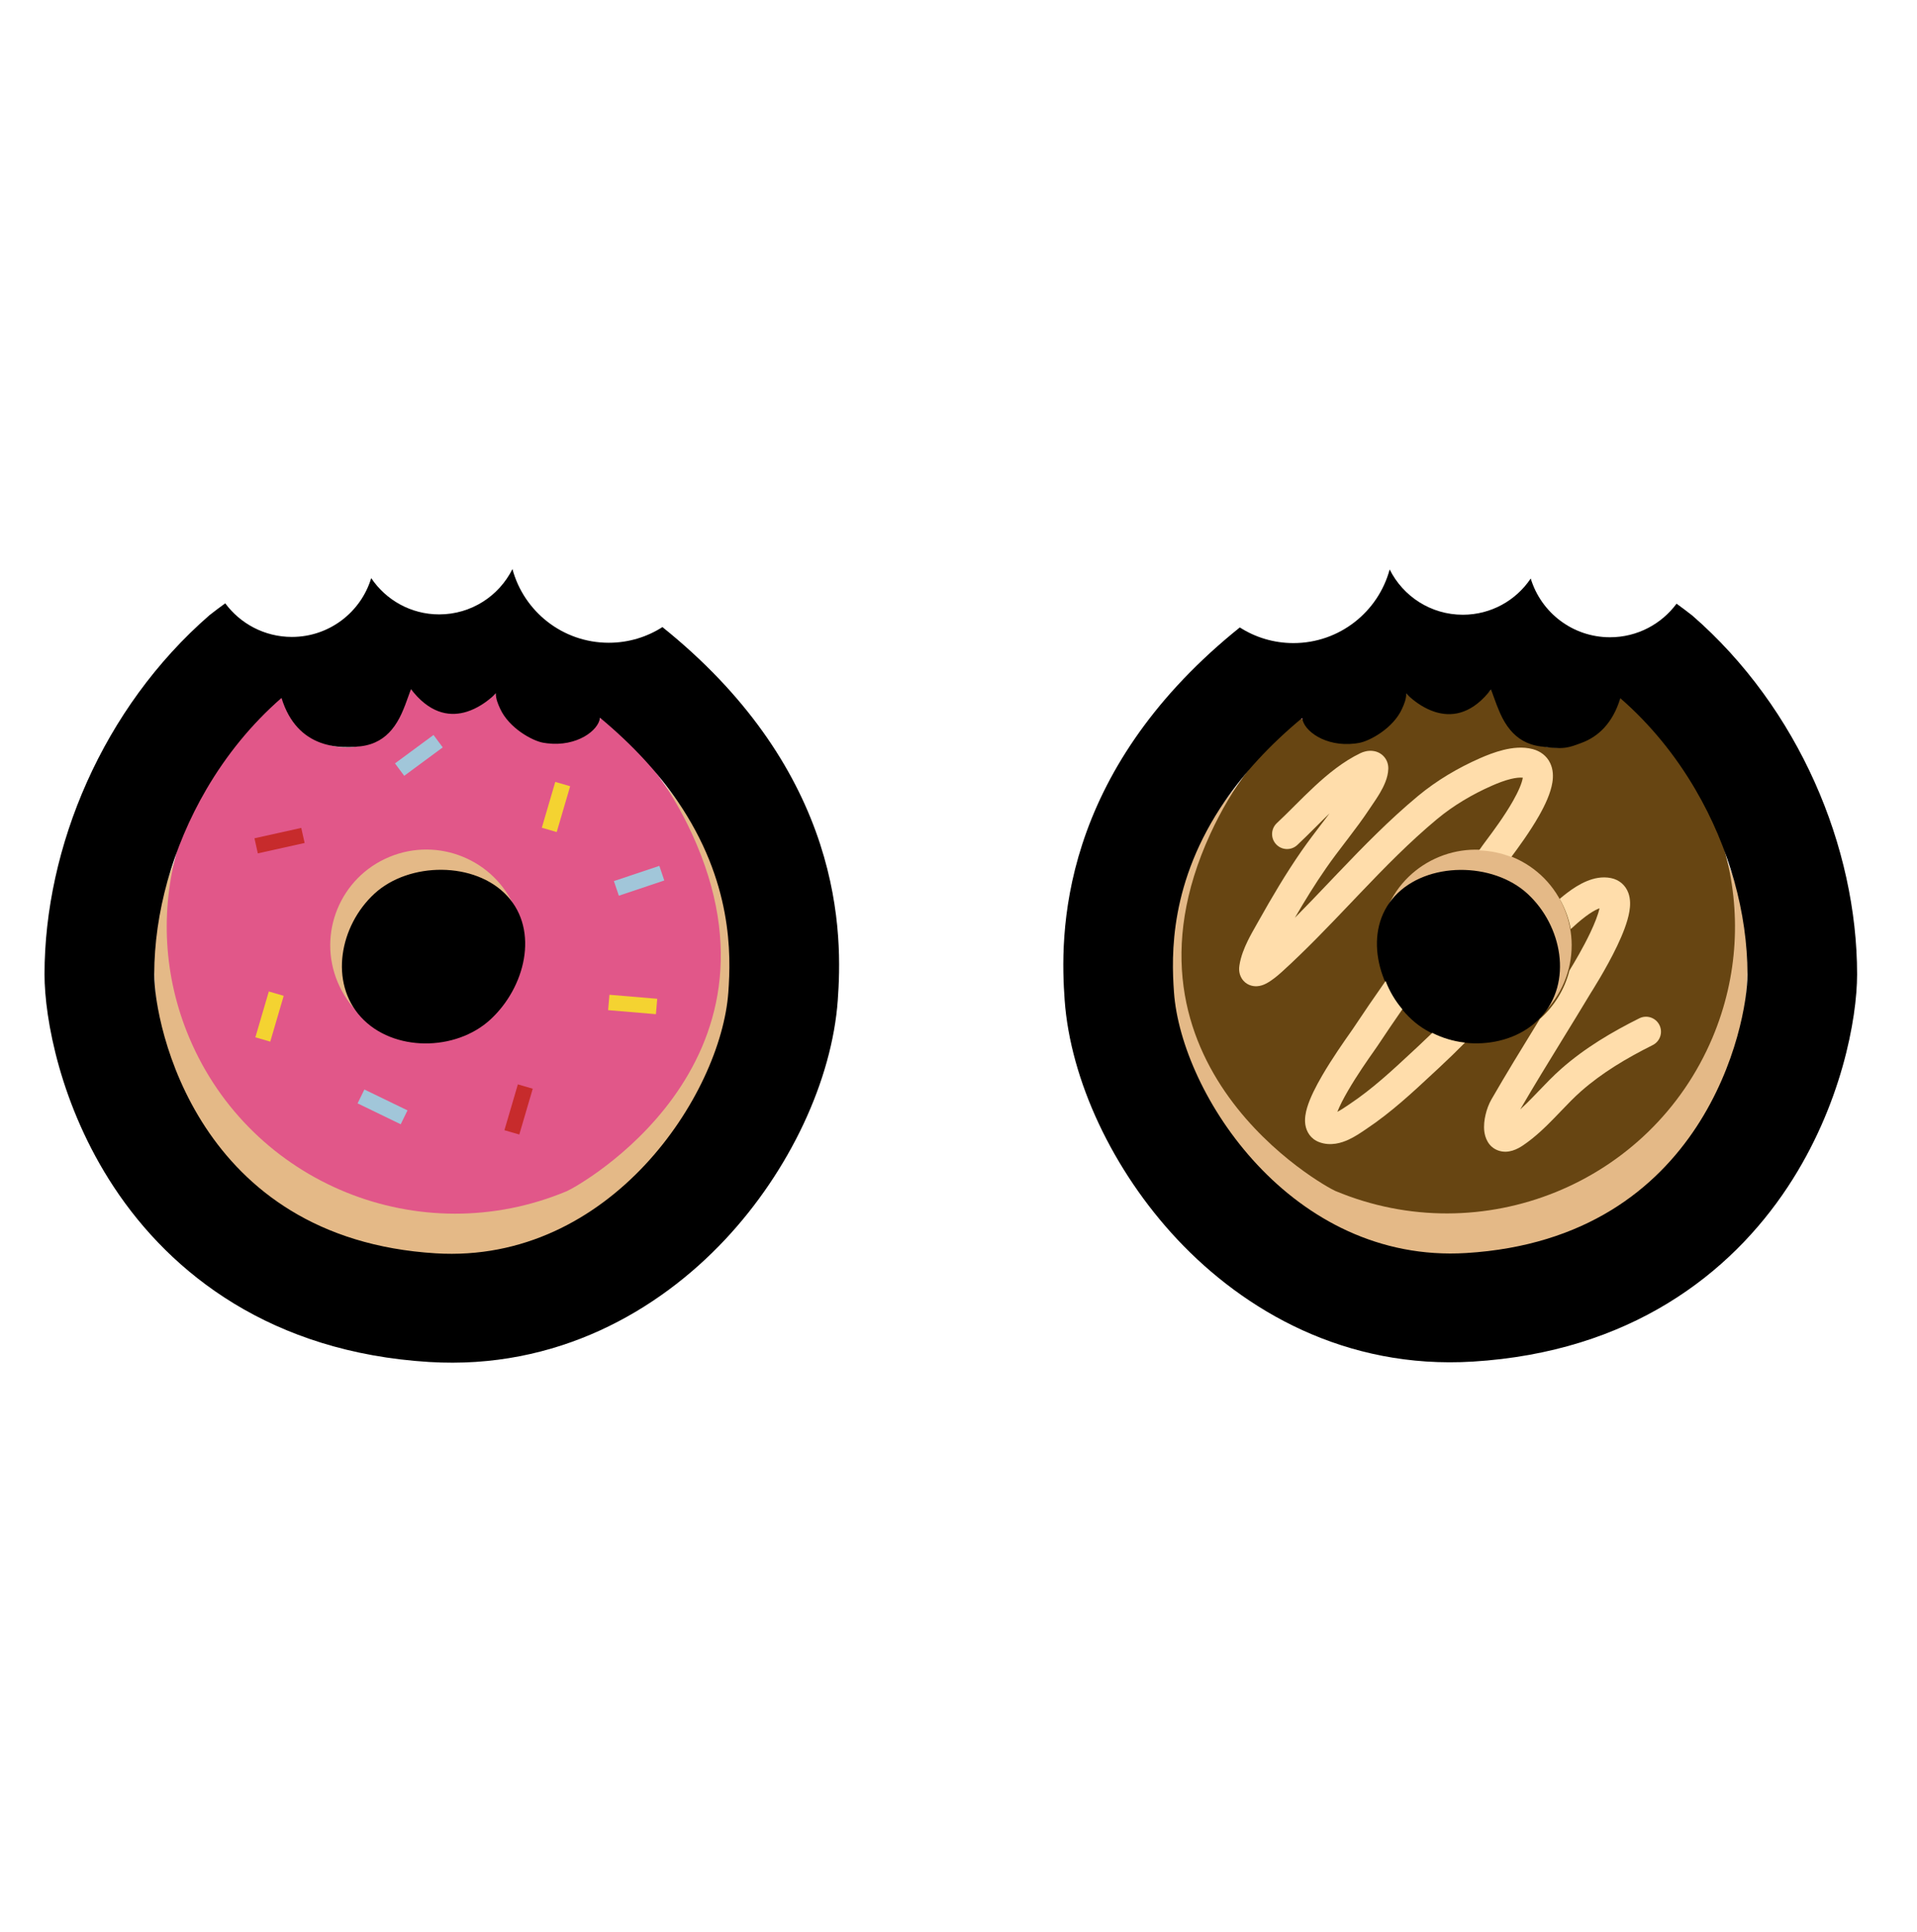 <svg width="128" height="129" viewBox="0 0 128 129" fill="none" xmlns="http://www.w3.org/2000/svg">
<path d="M41.371 49.523C41.312 49.48 41.247 49.429 41.188 49.385C41.123 49.48 41.057 49.567 40.984 49.654C40.605 50.111 40.116 50.489 39.525 50.736C37.585 51.55 34.697 51.194 33.872 49.247C33.756 48.971 33.355 48.971 33.303 48.695C32.953 49.051 32.53 49.349 32.042 49.552C30.882 50.039 29.62 49.908 28.613 49.305C28.161 49.037 27.76 48.673 27.439 48.223C27.403 49.24 27.673 49.632 27.031 50.373C26.63 50.838 26.119 51.215 25.528 51.462C23.347 52.378 20.787 51.245 19.817 48.942C19.744 48.775 19.686 48.601 19.635 48.426C19.635 48.419 19.627 48.412 19.627 48.405C11.363 53.169 8.066 63.141 11.867 72.133C15.988 81.894 27.271 86.477 37.075 82.374C38.511 81.771 39.832 81.016 41.035 80.137C48.037 75.009 50.875 65.603 47.359 57.273C46.024 54.106 43.923 51.484 41.371 49.523ZM35.528 62.226C36.593 64.754 35.907 67.586 34.011 69.358C33.471 69.867 32.829 70.288 32.1 70.593C28.832 71.959 25.069 70.433 23.697 67.18C22.326 63.926 23.858 60.178 27.125 58.813C27.133 58.813 27.133 58.805 27.14 58.805C30.408 57.454 34.157 58.98 35.528 62.226Z" fill="#E4B987"/>
<path d="M40.044 47.802C39.978 47.897 39.913 47.984 39.84 48.071C39.971 48.034 40.095 47.991 40.226 47.94C40.16 47.897 40.102 47.853 40.044 47.802Z" fill="#D77C9C"/>
<path d="M40.225 47.948C40.101 47.998 39.97 48.042 39.839 48.078C39.459 48.536 38.971 48.914 38.38 49.16C36.44 49.974 34.193 49.052 33.369 47.105C33.252 46.829 33.172 46.546 33.121 46.27C32.771 46.626 32.348 46.924 31.859 47.127C30.7 47.614 29.438 47.483 28.431 46.88C27.986 46.604 27.585 46.234 27.264 45.791C27.227 46.807 26.856 47.766 26.206 48.507C25.805 48.972 25.295 49.349 24.704 49.596C22.523 50.511 19.963 49.378 18.993 47.076C18.92 46.909 18.861 46.735 18.81 46.56C11.925 51.717 9.153 61.043 12.64 69.308C16.761 79.07 28.044 83.652 37.848 79.549C38.555 79.251 53.296 71.124 46.206 55.69C44.777 52.567 42.778 49.901 40.225 47.948ZM34.383 60.651C35.448 63.178 34.762 66.011 32.866 67.783C32.326 68.291 31.684 68.713 30.955 69.017C27.687 70.383 23.923 68.858 22.552 65.604C21.181 62.35 22.713 58.602 25.98 57.237C25.988 57.237 25.988 57.23 25.995 57.23C29.255 55.871 33.012 57.404 34.383 60.651Z" fill="#E15789"/>
<path d="M40.044 47.802C39.978 47.897 39.913 47.984 39.84 48.071C39.971 48.034 40.095 47.991 40.226 47.94C40.16 47.897 40.102 47.853 40.044 47.802Z" fill="#D77C9C"/>
<path d="M24.33 72.759L23.877 73.686L26.756 75.082L27.209 74.154L24.33 72.759Z" fill="#A1C6D9"/>
<path d="M28.946 49.084L26.373 50.982L26.99 51.811L29.562 49.913L28.946 49.084Z" fill="#A1C6D9"/>
<path d="M17.949 66.214L17.051 69.274L18.045 69.564L18.943 66.503L17.949 66.214Z" fill="#F4D331"/>
<path d="M44.025 57.824L40.99 58.841L41.321 59.818L44.355 58.801L44.025 57.824Z" fill="#A1C6D9"/>
<path d="M20.115 55.29L16.99 55.983L17.216 56.99L20.341 56.296L20.115 55.29Z" fill="#C72B2C"/>
<path d="M40.693 66.433L40.605 67.46L43.796 67.729L43.883 66.701L40.693 66.433Z" fill="#F4D331"/>
<path d="M34.578 72.417L33.68 75.478L34.674 75.767L35.572 72.707L34.578 72.417Z" fill="#C72B2C"/>
<path d="M37.076 52.218L36.178 55.278L37.172 55.567L38.07 52.507L37.076 52.218Z" fill="#F4D331"/>
<path d="M32.743 68.088C30.421 70.226 26.247 70.255 24.109 67.933C21.971 65.612 22.68 61.82 25.001 59.682C27.322 57.544 31.733 57.517 33.871 59.838C36.009 62.16 35.064 65.951 32.743 68.088Z" fill="black"/>
<path fill-rule="evenodd" clip-rule="evenodd" d="M44.231 41.879C43.197 42.541 41.966 42.925 40.647 42.925C37.57 42.925 34.98 40.839 34.216 38.003C33.321 39.798 31.467 41.031 29.325 41.031C27.434 41.031 25.767 40.069 24.786 38.608C24.099 40.881 21.988 42.536 19.49 42.536C17.666 42.536 16.048 41.653 15.04 40.292C14.688 40.544 14.338 40.808 13.989 41.083C6.86 47.282 2.973 56.584 2.973 65.074C2.973 68.016 4.024 73.85 7.604 79.277C11.447 85.102 18.15 90.314 28.66 90.957C37.166 91.478 43.929 87.562 48.404 82.793C52.722 78.193 55.557 72.139 55.94 66.786C56.086 64.735 56.239 60.915 54.759 56.367C53.259 51.755 50.235 46.853 44.739 42.293C44.57 42.153 44.401 42.015 44.231 41.879ZM21.393 49.597C21.743 49.727 22.105 49.808 22.468 49.852C23.028 49.921 23.589 49.901 24.108 49.836C25.041 49.719 25.681 49.292 26.144 48.744C26.706 48.079 27.005 47.236 27.247 46.553L27.248 46.553C27.283 46.453 27.317 46.356 27.351 46.265C27.381 46.181 27.412 46.102 27.442 46.026C27.506 46.109 27.57 46.189 27.634 46.265C28.879 47.737 30.154 47.853 31.187 47.525C31.861 47.311 32.433 46.908 32.828 46.569C32.843 46.555 32.858 46.542 32.874 46.529C32.945 46.466 32.989 46.418 33.033 46.371C33.056 46.346 33.079 46.322 33.106 46.294C33.106 46.675 33.244 46.999 33.393 47.325C33.989 48.632 35.552 49.471 36.251 49.598C36.346 49.615 36.439 49.629 36.532 49.64C37.53 49.762 38.392 49.544 39.015 49.191C39.639 48.838 40.022 48.349 40.06 47.931C42.303 49.792 43.975 51.662 45.218 53.473C48.935 58.887 48.81 63.766 48.632 66.264C48.145 73.084 40.76 84.414 29.094 83.7C13.136 82.722 10.299 68.407 10.299 65.074C10.299 61 11.508 56.597 13.783 52.707C15.104 50.447 16.785 48.361 18.796 46.611C19.321 48.315 20.3 49.193 21.393 49.597Z" fill="black"/>
<path d="M85.639 49.539C85.698 49.495 85.763 49.445 85.822 49.401C85.887 49.495 85.953 49.583 86.026 49.67C86.404 50.127 86.893 50.504 87.483 50.751C89.421 51.563 92.307 51.208 93.13 49.263C93.247 48.988 93.647 48.988 93.698 48.712C94.048 49.067 94.471 49.365 94.959 49.568C96.118 50.054 97.378 49.923 98.384 49.321C98.835 49.053 99.236 48.69 99.557 48.24C99.593 49.256 99.324 49.648 99.965 50.388C100.366 50.852 100.876 51.23 101.466 51.476C103.645 52.39 106.202 51.259 107.171 48.959C107.244 48.792 107.302 48.617 107.353 48.443C107.353 48.436 107.361 48.429 107.361 48.422C115.616 53.181 118.91 63.143 115.114 72.126C110.997 81.877 99.724 86.456 89.931 82.356C88.496 81.754 87.177 80.999 85.975 80.121C78.98 74.999 76.145 65.603 79.657 57.281C80.991 54.117 83.089 51.498 85.639 49.539ZM91.476 62.229C90.412 64.754 91.097 67.584 92.992 69.354C93.531 69.862 94.172 70.283 94.901 70.588C98.165 71.952 101.925 70.428 103.295 67.177C104.665 63.927 103.134 60.183 99.87 58.819C99.863 58.819 99.863 58.812 99.856 58.812C96.591 57.462 92.846 58.986 91.476 62.229Z" fill="#E4B987"/>
<path d="M86.966 47.82C87.031 47.914 87.097 48.001 87.17 48.088C87.039 48.052 86.915 48.008 86.784 47.958C86.849 47.914 86.908 47.871 86.966 47.82Z" fill="#D77C9C"/>
<path d="M86.785 47.965C86.909 48.015 87.04 48.059 87.171 48.095C87.55 48.552 88.038 48.929 88.628 49.176C90.566 49.989 92.811 49.067 93.634 47.123C93.751 46.847 93.831 46.564 93.882 46.288C94.231 46.644 94.654 46.941 95.142 47.145C96.301 47.631 97.561 47.5 98.567 46.898C99.011 46.622 99.412 46.252 99.733 45.81C99.769 46.825 100.141 47.783 100.789 48.523C101.19 48.987 101.7 49.365 102.29 49.611C104.469 50.526 107.027 49.394 107.996 47.094C108.069 46.927 108.127 46.753 108.178 46.579C115.056 51.73 117.825 61.046 114.342 69.303C110.225 79.055 98.953 83.633 89.16 79.534C88.453 79.236 73.727 71.117 80.81 55.699C82.238 52.579 84.234 49.916 86.785 47.965ZM92.621 60.654C91.557 63.179 92.242 66.009 94.137 67.779C94.676 68.287 95.317 68.708 96.046 69.013C99.31 70.377 103.07 68.853 104.44 65.603C105.81 62.352 104.28 58.608 101.015 57.244C101.008 57.244 101.008 57.237 101.001 57.237C97.744 55.88 93.991 57.411 92.621 60.654Z" fill="#674512"/>
<path d="M86.966 47.819C87.031 47.914 87.097 48.001 87.17 48.088C87.039 48.051 86.915 48.008 86.784 47.957C86.849 47.914 86.908 47.87 86.966 47.819Z" fill="#D77C9C"/>
<path d="M94.26 68.085C96.579 70.221 100.75 70.249 102.885 67.93C105.021 65.611 104.313 61.822 101.994 59.687C99.675 57.551 95.269 57.524 93.133 59.843C90.998 62.162 91.941 65.949 94.26 68.085Z" fill="black"/>
<path fill-rule="evenodd" clip-rule="evenodd" d="M82.783 41.902C83.817 42.564 85.046 42.947 86.364 42.947C89.438 42.947 92.025 40.863 92.789 38.03C93.683 39.823 95.535 41.054 97.674 41.054C99.564 41.054 101.229 40.094 102.208 38.634C102.896 40.905 105.004 42.558 107.5 42.558C109.322 42.558 110.938 41.676 111.945 40.316C112.296 40.569 112.646 40.832 112.995 41.106C120.116 47.299 124 56.592 124 65.073C124 68.013 122.95 73.841 119.373 79.262C115.534 85.081 108.838 90.288 98.338 90.931C89.841 91.451 83.086 87.539 78.614 82.775C74.301 78.179 71.469 72.132 71.087 66.784C70.941 64.735 70.787 60.919 72.266 56.375C73.765 51.768 76.786 46.871 82.276 42.316C82.445 42.176 82.614 42.038 82.783 41.902ZM105.511 49.645C105.187 49.766 104.844 49.893 104.512 49.934C104.01 49.995 103.518 49.932 103.048 49.871C102.993 49.864 102.939 49.858 102.886 49.851C101.954 49.734 101.314 49.308 100.852 48.76C100.291 48.096 99.992 47.253 99.75 46.571L99.749 46.571C99.714 46.471 99.68 46.375 99.646 46.283C99.616 46.2 99.586 46.12 99.556 46.045C99.492 46.128 99.428 46.207 99.364 46.283C98.12 47.754 96.847 47.87 95.814 47.542C95.141 47.328 94.569 46.926 94.175 46.587C94.16 46.574 94.144 46.56 94.129 46.547C94.058 46.484 94.014 46.437 93.97 46.39C93.947 46.365 93.924 46.34 93.897 46.313C93.897 46.693 93.759 47.017 93.611 47.343C93.015 48.648 91.454 49.486 90.755 49.613C90.661 49.63 90.567 49.644 90.475 49.656C89.478 49.777 88.616 49.559 87.995 49.207C87.371 48.854 86.988 48.365 86.95 47.948C84.709 49.807 83.039 51.675 81.798 53.484C78.084 58.893 78.209 63.767 78.387 66.262C78.874 73.075 86.251 84.394 97.905 83.68C113.847 82.704 116.681 68.403 116.681 65.073C116.681 61.003 115.473 56.605 113.2 52.719C111.881 50.462 110.202 48.377 108.192 46.63C107.669 48.332 106.69 49.208 105.599 49.612C105.57 49.623 105.541 49.634 105.511 49.645Z" fill="black"/>
<path fill-rule="evenodd" clip-rule="evenodd" d="M99.632 52.464C100.009 52.299 100.443 52.128 100.866 52.024C101.209 51.94 101.481 51.916 101.679 51.936C101.626 52.285 101.4 52.827 101.025 53.489C100.443 54.514 99.693 55.518 99.266 56.09L99.266 56.09C99.15 56.245 99.058 56.368 98.999 56.452C98.919 56.565 98.84 56.678 98.76 56.791C99.517 56.815 100.24 56.97 100.909 57.234C101.34 56.658 102.154 55.551 102.764 54.475C103.159 53.779 103.546 52.968 103.657 52.234C103.713 51.862 103.717 51.397 103.505 50.957C103.272 50.472 102.85 50.167 102.355 50.032C101.674 49.847 100.961 49.941 100.389 50.081C99.8 50.226 99.243 50.451 98.828 50.633C97.36 51.278 95.934 52.117 94.678 53.161C92.756 54.76 91.022 56.539 89.34 58.3C89.144 58.505 88.95 58.709 88.756 58.913L88.754 58.915L88.754 58.915C87.988 59.72 87.229 60.516 86.461 61.292C87.124 60.149 87.809 59.034 88.555 57.962C88.957 57.382 89.385 56.821 89.829 56.239L89.984 56.037C90.477 55.39 90.984 54.717 91.454 54.006C91.49 53.951 91.537 53.883 91.591 53.804L91.591 53.803L91.591 53.803C91.75 53.57 91.969 53.249 92.15 52.939C92.379 52.544 92.682 51.953 92.698 51.341C92.706 51.068 92.623 50.732 92.35 50.468C92.101 50.227 91.811 50.163 91.637 50.146C91.309 50.115 91.016 50.212 90.844 50.295C89.696 50.845 88.674 51.68 87.768 52.521C87.312 52.944 86.873 53.382 86.456 53.797L86.413 53.841L86.413 53.841C86.008 54.244 85.628 54.624 85.256 54.97C84.853 55.347 84.83 55.98 85.207 56.383C85.584 56.788 86.216 56.81 86.62 56.433C87.017 56.063 87.419 55.662 87.816 55.266L87.816 55.266L87.869 55.213C88.17 54.912 88.47 54.614 88.773 54.323C88.648 54.489 88.521 54.656 88.393 54.825L88.238 55.027L88.238 55.027C87.798 55.604 87.342 56.202 86.912 56.82C85.854 58.343 84.922 59.928 84.034 61.512C83.99 61.591 83.942 61.675 83.891 61.764L83.891 61.764L83.891 61.765C83.71 62.082 83.498 62.455 83.314 62.83C83.077 63.314 82.846 63.883 82.756 64.48C82.732 64.636 82.698 64.99 82.906 65.333C83.177 65.781 83.632 65.877 83.917 65.864C84.161 65.853 84.362 65.769 84.47 65.719C84.595 65.66 84.712 65.59 84.809 65.526C85.168 65.29 85.531 64.96 85.585 64.91L85.585 64.91L85.59 64.906C87.21 63.436 88.721 61.849 90.203 60.294C90.398 60.089 90.592 59.885 90.786 59.682C92.467 57.921 94.132 56.217 95.957 54.699C97.048 53.792 98.308 53.046 99.632 52.464ZM95.636 68.978C95.343 69.263 95.045 69.546 94.743 69.827C94.605 69.955 94.469 70.082 94.333 70.209C92.944 71.502 91.641 72.715 90.134 73.723C90.083 73.757 90.033 73.791 89.984 73.824C89.744 73.986 89.523 74.135 89.296 74.25C89.45 73.859 89.699 73.371 90.009 72.838C90.617 71.792 91.332 70.773 91.733 70.202L91.733 70.202C91.85 70.035 91.94 69.907 91.993 69.827C92.533 69.012 93.082 68.205 93.638 67.402C93.164 66.845 92.783 66.207 92.519 65.511C91.774 66.575 91.04 67.645 90.325 68.723C90.298 68.764 90.238 68.849 90.154 68.969L90.154 68.969C89.785 69.493 88.948 70.684 88.28 71.833C87.871 72.536 87.473 73.31 87.275 73.978C87.18 74.302 87.098 74.708 87.159 75.11C87.231 75.58 87.513 76.065 88.091 76.278C88.848 76.558 89.575 76.327 90.051 76.106C90.47 75.912 90.868 75.642 91.13 75.463L91.131 75.463C91.173 75.435 91.211 75.409 91.246 75.385C92.895 74.283 94.314 72.96 95.684 71.683L95.685 71.682C95.825 71.552 95.965 71.422 96.104 71.293C96.69 70.748 97.261 70.194 97.818 69.63C97.04 69.542 96.305 69.316 95.636 68.978ZM104.14 60.031C104.312 59.885 104.489 59.742 104.662 59.611C105.043 59.324 105.48 59.04 105.945 58.847C106.406 58.654 106.97 58.521 107.562 58.639C108.128 58.752 108.54 59.123 108.726 59.63C108.882 60.056 108.856 60.506 108.798 60.858C108.679 61.582 108.334 62.427 107.976 63.178C107.607 63.951 107.179 64.714 106.837 65.296C106.665 65.588 106.513 65.838 106.398 66.024C106.34 66.117 106.292 66.194 106.256 66.252L106.212 66.323L106.199 66.344L106.196 66.35C106.194 66.352 106.194 66.352 106.194 66.352C105.568 67.395 104.94 68.418 104.314 69.436C103.364 70.983 102.421 72.518 101.508 74.09C101.792 73.832 102.073 73.553 102.361 73.256C102.485 73.128 102.612 72.996 102.742 72.861C103.21 72.371 103.714 71.845 104.247 71.376C105.843 69.97 107.645 68.912 109.459 68.005C109.953 67.758 110.553 67.959 110.8 68.452C111.047 68.946 110.847 69.547 110.353 69.794C108.614 70.664 106.982 71.632 105.569 72.876C105.106 73.284 104.681 73.728 104.222 74.207L104.222 74.207C104.084 74.351 103.942 74.499 103.796 74.649C103.184 75.278 102.506 75.94 101.704 76.484C101.316 76.748 100.712 77.058 100.07 76.845C99.341 76.603 99.156 75.915 99.111 75.575C99.06 75.187 99.113 74.777 99.194 74.436C99.276 74.088 99.409 73.725 99.584 73.422C100.566 71.716 101.605 70.025 102.636 68.347L102.636 68.347L102.636 68.346C102.697 68.248 102.758 68.149 102.818 68.05C103.768 67.208 104.468 66.089 104.79 64.82C105.14 64.248 105.709 63.285 106.171 62.317C106.484 61.662 106.709 61.081 106.8 60.659C106.773 60.669 106.744 60.68 106.713 60.693C106.464 60.797 106.178 60.973 105.865 61.209C105.497 61.486 105.179 61.772 104.88 62.048C104.747 61.326 104.493 60.647 104.14 60.031ZM101.096 75.325C101.096 75.325 101.095 75.324 101.095 75.321L101.096 75.325ZM83.62 63.908C83.62 63.908 83.622 63.907 83.624 63.906L83.628 63.904C83.622 63.907 83.62 63.908 83.62 63.908Z" fill="#FFDDAB"/>
</svg>
